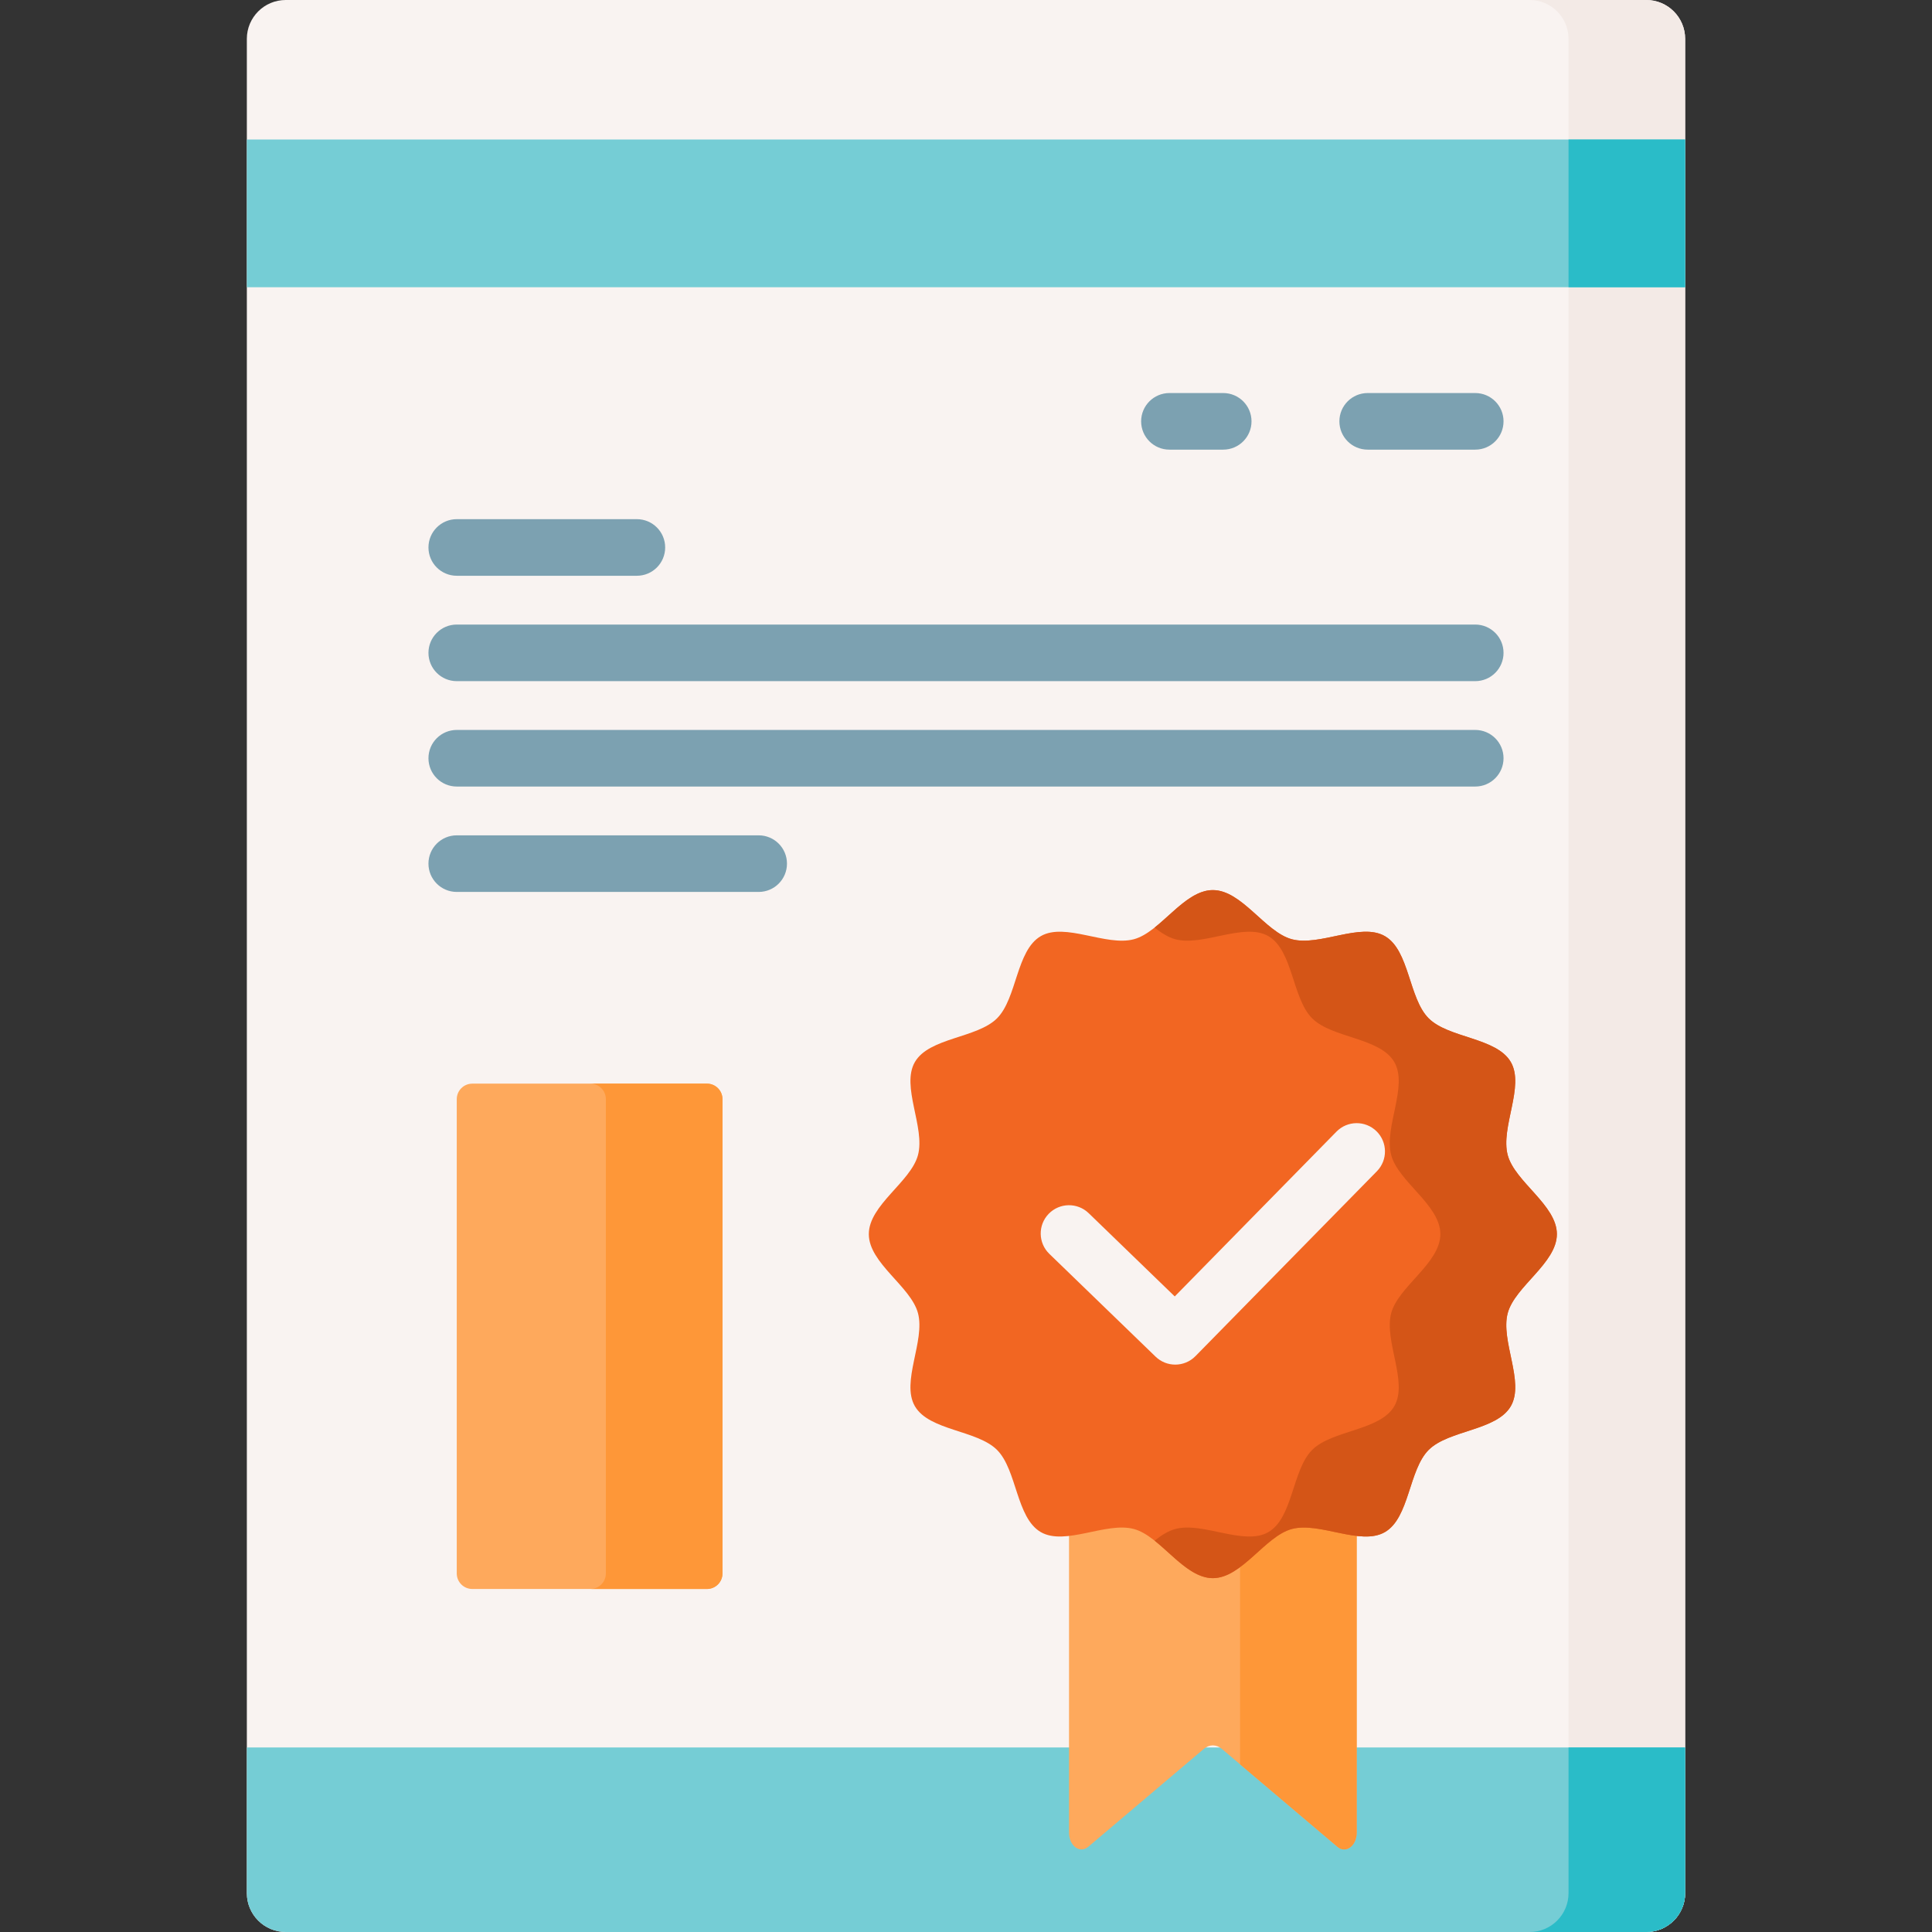 <svg xmlns="http://www.w3.org/2000/svg" version="1.1" xmlns:xlink="http://www.w3.org/1999/xlink" xmlns:svgjs="http://svgjs.com/svgjs" width="512" height="512" x="0" y="0" viewBox="0 0 512 512" style="enable-background:new 0 0 512 512" xml:space="preserve" class=""><rect x="0" y="0" width="512" height="512" fill="#333333" stroke="none"/><g><g xmlns="http://www.w3.org/2000/svg"><path d="m436.282 512h-360.564c-5.69 0-10.302-4.612-10.302-10.302v-491.396c0-5.69 4.613-10.302 10.302-10.302h360.563c5.69 0 10.302 4.612 10.302 10.302v491.396c0 5.69-4.612 10.302-10.301 10.302z" fill="#f9f3f1" data-original="#f9f3f1" class=""></path><path d="m436.282 0h-30.905c5.69 0 10.302 4.612 10.302 10.302v491.396c0 5.69-4.612 10.302-10.302 10.302h30.905c5.69 0 10.302-4.612 10.302-10.302v-491.396c-.001-5.69-4.613-10.302-10.302-10.302z" fill="#f3eae6" data-original="#f3eae6" class=""></path><path d="m436.282 512h-360.564c-5.69 0-10.302-4.612-10.302-10.302v-38.603h381.167v38.603c0 5.69-4.612 10.302-10.301 10.302z" fill="#75cdd5" data-original="#75cdd5"></path><path d="m415.678 463.095v38.603c0 5.69-4.612 10.302-10.302 10.302h30.905c5.69 0 10.302-4.612 10.302-10.302v-38.603z" fill="#2abcc8" data-original="#2abcc8"></path><path d="m236.427-134.038h39.147v381.167h-39.147z" fill="#75cdd5" transform="matrix(0 1 -1 0 312.546 -199.455)" data-original="#75cdd5"></path><path d="m415.678 36.972h30.905v39.147h-30.905z" fill="#2abcc8" data-original="#2abcc8"></path><g fill="#7ca1b1"><path d="m309.913 119.16h14.251c4.142 0 7.5-3.357 7.5-7.5s-3.358-7.5-7.5-7.5h-14.251c-4.142 0-7.5 3.357-7.5 7.5s3.358 7.5 7.5 7.5z" fill="#7ca1b1" data-original="#7ca1b1" class=""></path><path d="m362.452 119.16h28.501c4.142 0 7.5-3.357 7.5-7.5s-3.358-7.5-7.5-7.5h-28.501c-4.142 0-7.5 3.357-7.5 7.5s3.358 7.5 7.5 7.5z" fill="#7ca1b1" data-original="#7ca1b1" class=""></path><path d="m121.046 152.584h47.731c4.142 0 7.5-3.357 7.5-7.5s-3.358-7.5-7.5-7.5h-47.731c-4.142 0-7.5 3.357-7.5 7.5s3.358 7.5 7.5 7.5z" fill="#7ca1b1" data-original="#7ca1b1" class=""></path><path d="m390.954 165.514h-269.908c-4.142 0-7.5 3.357-7.5 7.5s3.358 7.5 7.5 7.5h269.907c4.142 0 7.5-3.357 7.5-7.5s-3.357-7.5-7.499-7.5z" fill="#7ca1b1" data-original="#7ca1b1" class=""></path><path d="m390.954 193.442h-269.908c-4.142 0-7.5 3.357-7.5 7.5s3.358 7.5 7.5 7.5h269.907c4.142 0 7.5-3.357 7.5-7.5s-3.357-7.5-7.499-7.5z" fill="#7ca1b1" data-original="#7ca1b1" class=""></path><path d="m201.057 221.372h-80.011c-4.142 0-7.5 3.357-7.5 7.5s3.358 7.5 7.5 7.5h80.011c4.142 0 7.5-3.357 7.5-7.5s-3.358-7.5-7.5-7.5z" fill="#7ca1b1" data-original="#7ca1b1" class=""></path></g><path d="m354.446 489.425-30.643-25.95c-1.458-1.234-3.314-1.234-4.772 0l-30.643 25.95c-2.209 1.871-5.088-.26-5.088-3.766v-112.342h76.233v112.342c0 3.506-2.878 5.637-5.087 3.766z" fill="#fea95c" data-original="#fea95c" class=""></path><g><path d="m328.628 373.317v94.245l25.818 21.864c2.209 1.871 5.088-.26 5.088-3.766v-112.343z" fill="#fe9738" data-original="#fe9738" class=""></path></g><path d="m412.588 327.054c0 7.702-11.129 13.839-13.028 20.943-1.965 7.35 4.547 18.218.824 24.653-3.777 6.528-16.479 6.297-21.777 11.595s-5.067 18-11.595 21.777c-6.435 3.723-17.303-2.789-24.653-.825-7.103 1.899-13.24 13.028-20.942 13.028s-13.839-11.129-20.943-13.028c-7.35-1.965-18.218 4.547-24.653.824-6.528-3.777-6.297-16.479-11.595-21.777s-18-5.067-21.777-11.595c-3.723-6.435 2.789-17.303.825-24.653-1.899-7.103-13.028-13.24-13.028-20.942s11.129-13.839 13.028-20.943c1.965-7.35-4.547-18.218-.824-24.653 3.777-6.528 16.479-6.297 21.777-11.595s5.067-18 11.595-21.777c6.435-3.723 17.303 2.789 24.653.825 7.103-1.899 13.24-13.028 20.942-13.028s13.839 11.129 20.943 13.028c7.35 1.965 18.218-4.547 24.653-.824 6.528 3.777 6.297 16.479 11.595 21.777s18 5.067 21.777 11.595c3.723 6.435-2.789 17.303-.825 24.653 1.898 7.103 13.028 13.24 13.028 20.942z" fill="#f26622" data-original="#fedba6" class=""></path><path d="m399.559 347.997c1.899-7.104 13.028-13.241 13.028-20.943s-11.129-13.839-13.028-20.942c-1.965-7.35 4.548-18.218.824-24.653-3.776-6.528-16.479-6.297-21.777-11.595s-5.067-18-11.595-21.777c-6.435-3.723-17.303 2.789-24.653.824-7.104-1.899-13.241-13.028-20.943-13.028-5.656 0-10.467 5.998-15.438 9.939 1.799 1.426 3.618 2.585 5.505 3.09 7.35 1.965 18.218-4.547 24.653-.824 6.528 3.777 6.297 16.479 11.595 21.777s18 5.067 21.777 11.595c3.723 6.435-2.789 17.303-.824 24.653 1.899 7.103 13.028 13.24 13.028 20.942s-11.129 13.839-13.028 20.943c-1.965 7.35 4.547 18.218.824 24.653-3.777 6.528-16.479 6.297-21.777 11.595s-5.067 18-11.595 21.777c-6.435 3.723-17.303-2.789-24.653-.825-1.888.504-3.706 1.663-5.505 3.089 4.97 3.941 9.782 9.939 15.438 9.939 7.702 0 13.839-11.129 20.942-13.028 7.35-1.964 18.218 4.548 24.653.825 6.528-3.777 6.297-16.479 11.595-21.777s18-5.067 21.777-11.595c3.725-6.437-2.787-17.305-.823-24.654z" fill="#d45517" data-original="#fece85" class=""></path><path d="m364.786 299.792c-2.957-2.901-7.705-2.854-10.606.101l-42.859 43.676-22.806-22.065c-2.977-2.879-7.725-2.801-10.605.176s-2.802 7.725.175 10.605l28.158 27.243c1.456 1.408 3.335 2.109 5.214 2.109 1.943 0 3.886-.751 5.354-2.247l48.075-48.991c2.902-2.957 2.857-7.706-.1-10.607z" fill="#f9f3f1" data-original="#f9f3f1" class=""></path><path d="m187.346 421.098h-62.179c-2.276 0-4.121-1.845-4.121-4.121v-125.681c0-2.276 1.845-4.121 4.121-4.121h62.179c2.276 0 4.121 1.845 4.121 4.121v125.682c0 2.275-1.845 4.12-4.121 4.12z" fill="#fea95c" data-original="#fea95c" class=""></path><path d="m187.346 287.175h-30.905c2.276 0 4.121 1.845 4.121 4.121v125.682c0 2.276-1.845 4.121-4.121 4.121h30.905c2.276 0 4.121-1.845 4.121-4.121v-125.682c0-2.276-1.845-4.121-4.121-4.121z" fill="#fe9738" data-original="#fe9738" class=""></path></g></g></svg>